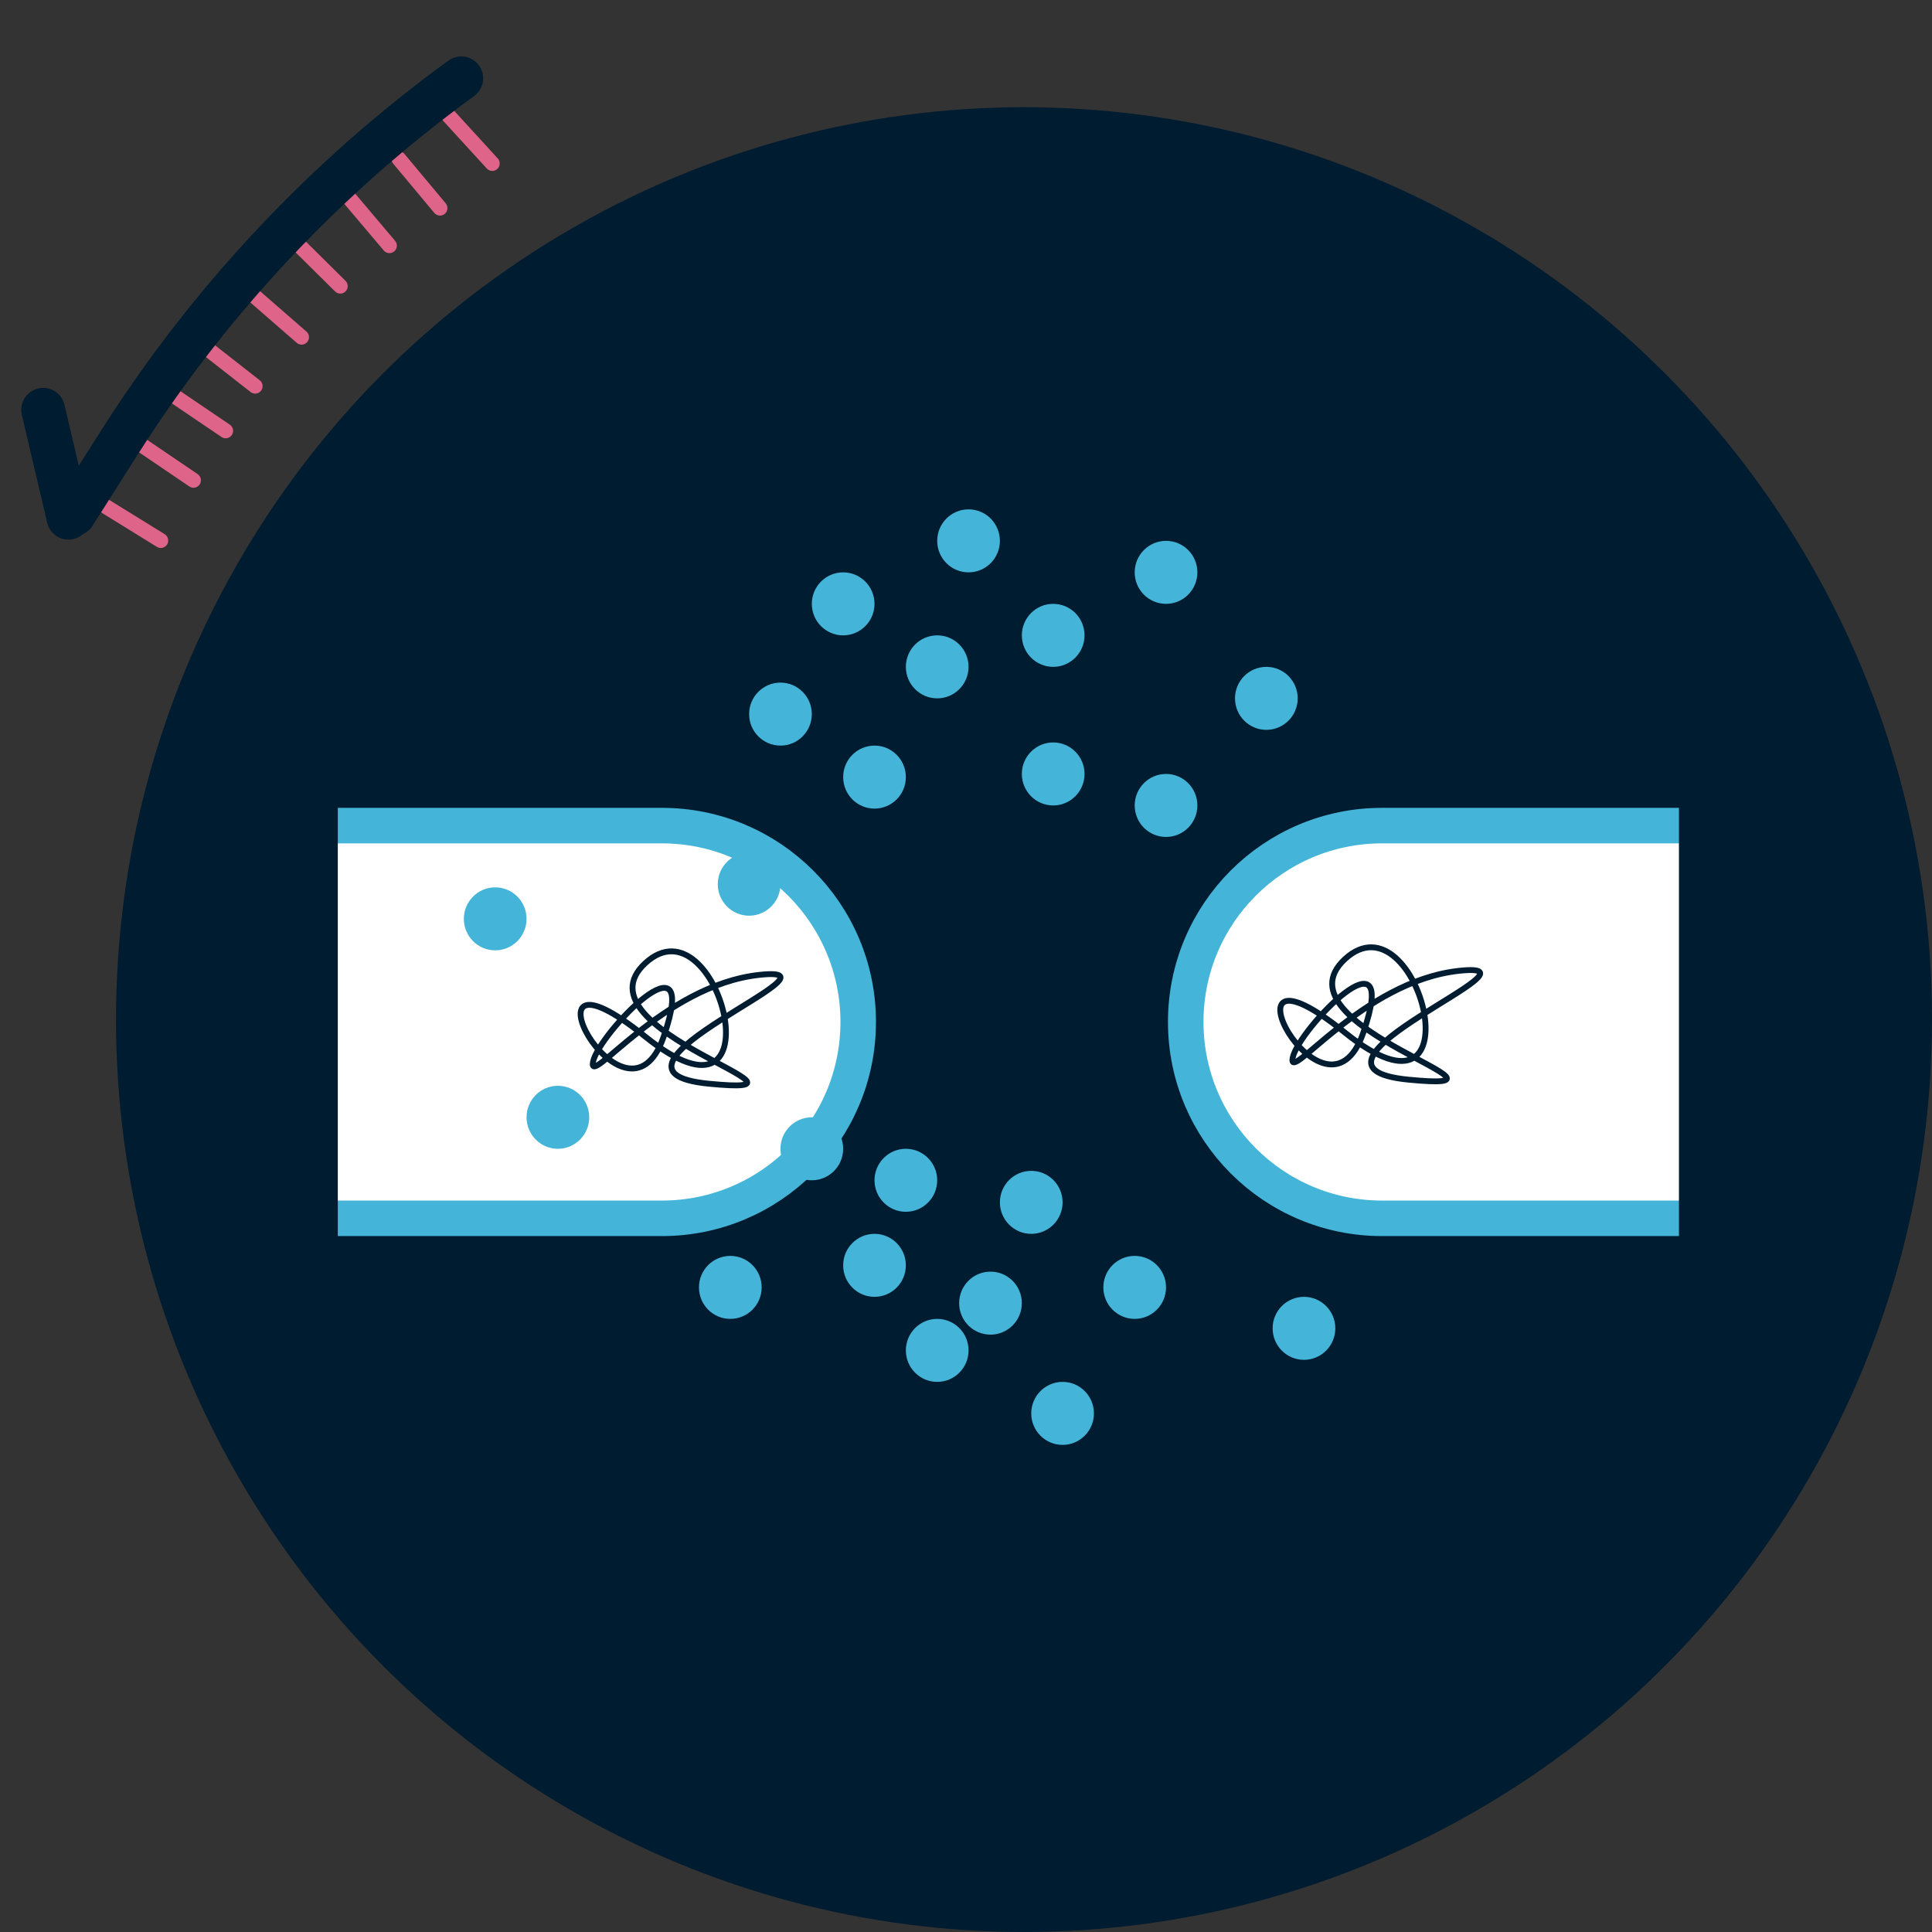 <svg width="397" height="397" viewBox="0 0 397 397" fill="none" xmlns="http://www.w3.org/2000/svg">
<rect x="0" y="0" width="397" height="397" fill="#333333" stroke="none"/>
<ellipse cx="210.42" cy="209.517" rx="186.58" ry="187.483" fill="#001C30"/>
<path d="M56.65 169.65H136C158.285 169.65 176.35 187.715 176.35 210C176.35 232.285 158.285 250.35 136 250.35H56.65V169.65Z" fill="white" stroke="#44B5D8" stroke-width="7.3"/>
<path d="M362.35 169.65H284C261.715 169.65 243.65 187.715 243.65 210C243.65 232.285 261.715 250.35 284 250.35H362.35V169.65Z" fill="white" stroke="#44B5D8" stroke-width="7.3"/>
<rect x="50" y="160" width="19.413" height="101.967" fill="#001C30"/>
<rect x="345" y="159" width="25.59" height="101.967" fill="#001C30"/>
<path d="M121.866 218.163C120.7 223.907 136.091 202.439 156.118 200.314C176.145 198.19 117.799 219.979 145.661 222.689C173.523 225.398 117.512 211.817 132.609 197.906C147.707 183.994 160.748 235.681 132.604 213.02C104.459 190.359 128.531 235.694 136.377 213.019C144.222 190.343 123.032 212.419 121.866 218.163Z" stroke="#001C30" stroke-width="1.2"/>
<path d="M265.635 217.33C264.468 223.074 279.859 201.605 299.887 199.481C319.914 197.356 261.568 219.146 289.43 221.855C317.292 224.565 261.28 210.984 276.378 197.072C291.476 183.161 304.517 234.848 276.372 212.187C248.228 189.526 272.3 234.861 280.146 212.185C287.991 189.51 266.801 211.586 265.635 217.33Z" stroke="#001C30" stroke-width="1.2"/>
<ellipse cx="211.907" cy="247.065" rx="6.441" ry="6.473" fill="#44B5D8"/>
<ellipse cx="192.583" cy="137.029" rx="6.441" ry="6.473" fill="#44B5D8"/>
<ellipse cx="186.141" cy="242.534" rx="6.441" ry="6.473" fill="#44B5D8"/>
<ellipse cx="173.258" cy="124.084" rx="6.441" ry="6.473" fill="#44B5D8"/>
<ellipse cx="160.375" cy="146.738" rx="6.441" ry="6.473" fill="#44B5D8"/>
<ellipse cx="260.218" cy="143.501" rx="6.441" ry="6.473" fill="#44B5D8"/>
<ellipse cx="179.7" cy="159.684" rx="6.441" ry="6.473" fill="#44B5D8"/>
<ellipse cx="239.605" cy="117.611" rx="6.441" ry="6.473" fill="#44B5D8"/>
<ellipse cx="218.348" cy="290.432" rx="6.441" ry="6.473" fill="#44B5D8"/>
<ellipse cx="199.024" cy="111.138" rx="6.441" ry="6.473" fill="#44B5D8"/>
<ellipse cx="267.948" cy="272.955" rx="6.441" ry="6.473" fill="#44B5D8"/>
<ellipse cx="233.164" cy="264.541" rx="6.441" ry="6.473" fill="#44B5D8"/>
<ellipse cx="203.533" cy="267.777" rx="6.441" ry="6.473" fill="#44B5D8"/>
<ellipse cx="216.416" cy="130.556" rx="6.441" ry="6.473" fill="#44B5D8"/>
<ellipse cx="192.583" cy="277.486" rx="6.441" ry="6.473" fill="#44B5D8"/>
<ellipse cx="239.605" cy="165.509" rx="6.441" ry="6.473" fill="#44B5D8"/>
<ellipse cx="150.069" cy="264.541" rx="6.441" ry="6.473" fill="#44B5D8"/>
<ellipse cx="216.416" cy="159.036" rx="6.441" ry="6.473" fill="#44B5D8"/>
<ellipse cx="179.7" cy="260.01" rx="6.441" ry="6.473" fill="#44B5D8"/>
<ellipse cx="166.816" cy="236.061" rx="6.441" ry="6.473" fill="#44B5D8"/>
<ellipse cx="114.64" cy="229.588" rx="6.441" ry="6.473" fill="#44B5D8"/>
<ellipse cx="101.757" cy="188.811" rx="6.441" ry="6.473" fill="#44B5D8"/>
<ellipse cx="153.934" cy="181.69" rx="6.441" ry="6.473" fill="#44B5D8"/>
<line x1="1.531" y1="-1.531" x2="14.695" y2="-1.531" transform="matrix(0.851 0.526 -0.522 0.853 19.73 104.645)" stroke="#DF6489" stroke-width="3.062" stroke-linecap="round"/>
<line x1="1.531" y1="-1.531" x2="14.715" y2="-1.531" transform="matrix(0.675 0.738 -0.735 0.678 90.095 23.768)" stroke="#DF6489" stroke-width="3.062" stroke-linecap="round"/>
<line x1="1.531" y1="-1.531" x2="14.698" y2="-1.531" transform="matrix(0.828 0.562 -0.558 0.83 26.728 91.699)" stroke="#DF6489" stroke-width="3.062" stroke-linecap="round"/>
<line x1="1.531" y1="-1.531" x2="14.718" y2="-1.531" transform="matrix(0.641 0.768 -0.764 0.644 79.808 32.446)" stroke="#DF6489" stroke-width="3.062" stroke-linecap="round"/>
<line x1="1.531" y1="-1.531" x2="14.718" y2="-1.531" transform="matrix(0.646 0.764 -0.76 0.649 69.349 40.229)" stroke="#DF6489" stroke-width="3.062" stroke-linecap="round"/>
<line x1="1.531" y1="-1.531" x2="14.711" y2="-1.531" transform="matrix(0.711 0.704 -0.7 0.714 58.388 49.53)" stroke="#DF6489" stroke-width="3.062" stroke-linecap="round"/>
<line x1="1.531" y1="-1.531" x2="14.706" y2="-1.531" transform="matrix(0.755 0.657 -0.652 0.757 49.863 60.78)" stroke="#DF6489" stroke-width="3.062" stroke-linecap="round"/>
<line x1="1.531" y1="-1.531" x2="14.703" y2="-1.531" transform="matrix(0.788 0.617 -0.613 0.79 39.907 71.486)" stroke="#DF6489" stroke-width="3.062" stroke-linecap="round"/>
<line x1="1.531" y1="-1.531" x2="14.698" y2="-1.531" transform="matrix(0.828 0.561 -0.557 0.83 33.344 81.553)" stroke="#DF6489" stroke-width="3.062" stroke-linecap="round"/>
<path d="M94.781 16.099V16.099C66.88 36.369 43.048 61.758 24.54 90.93L15.21 105.637" stroke="#001C30" stroke-width="9" stroke-linecap="round"/>
<line x1="4.5" y1="-4.5" x2="27.258" y2="-4.5" transform="matrix(0.229 0.974 -0.973 0.231 3.457 80.869)" stroke="#001C30" stroke-width="9" stroke-linecap="round"/>
</svg>

